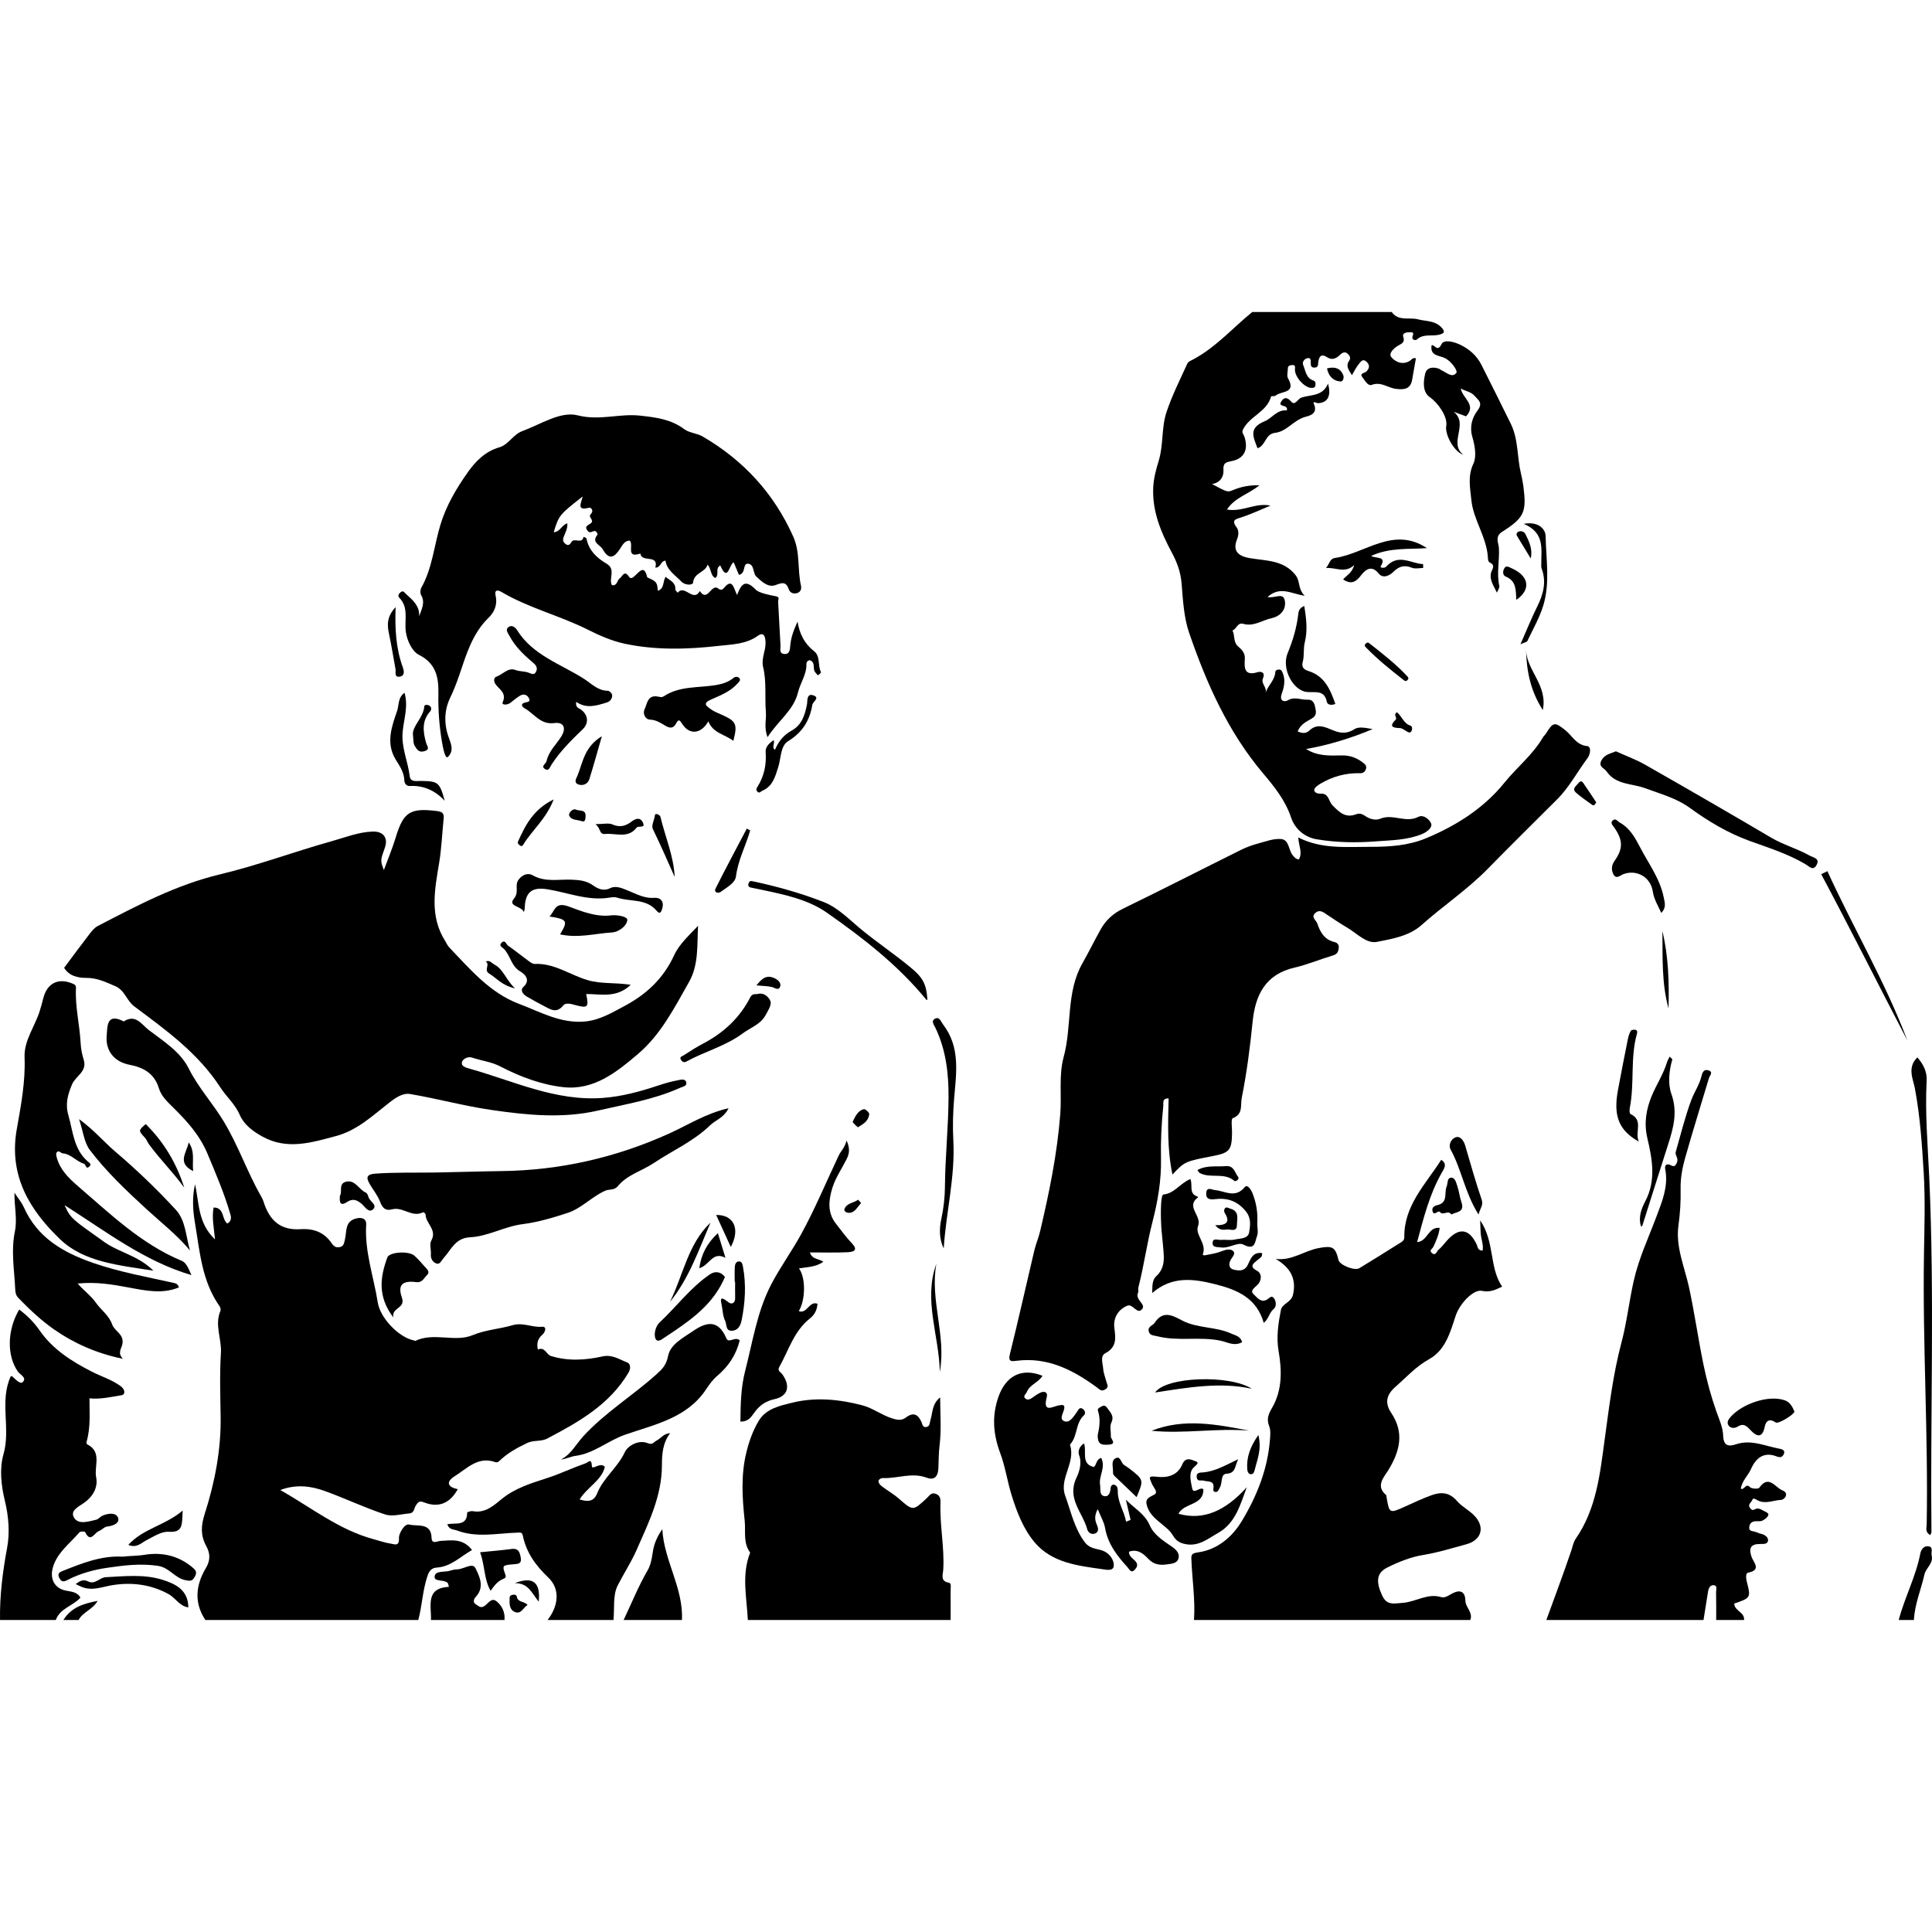 <?xml version="1.0" encoding="utf-8"?>
<!-- Generator: Adobe Illustrator 23.0.6, SVG Export Plug-In . SVG Version: 6.00 Build 0)  -->
<svg version="1.1" id="Слой_1" xmlns="http://www.w3.org/2000/svg" xmlns:xlink="http://www.w3.org/1999/xlink" x="0px" y="0px"
	 viewBox="0 0 864 864" enable-background="new 0 0 864 864" xml:space="preserve">
<g>
	<path d="M91.84,724.478c-5.153-7.75-4.285-15.628,0.178-23.14c2.147-3.614,2.043-6.603,0.175-10.026
		c-2.511-4.601-2.364-8.921-0.673-14.194c4.537-14.144,7.385-28.726,7.15-43.75c-0.148-9.443-0.467-18.918,0.126-28.326
		c0.398-6.305-2.921-12.501-0.221-18.791c0.241-0.563-0.013-1.584-0.401-2.135c-7.924-11.224-8.832-24.451-11.005-37.38
		c-0.963-5.731-1.268-11.299,0.043-17.115c1.906,8.172,1.13,17.242,8.947,24.654c-0.538-5.509-1.481-9.794-0.632-14.264
		c4.91-0.047,3.58,5.32,6.13,7.148c1.776-0.934,1.814-2.57,1.405-3.992c-2.679-9.314-6.499-18.173-10.231-27.115
		c-3.47-8.316-9.045-14.5-15.164-20.547c-2.67-2.639-5.494-5.163-6.638-8.891c-1.987-6.474-6.768-9.245-13.04-10.427
		c-6.854-1.291-10.829-6.228-10.282-12.894c0.364-4.433-0.098-10.463,7.64-6.51c5.341-3.456,7.963,1.38,11.187,3.847
		c6.603,5.051,14.075,9.639,17.853,17.181c4.265,8.516,10.641,15.451,15.535,23.476c6.543,10.73,10.527,22.623,16.706,33.462
		c0.458,0.803,0.916,1.634,1.188,2.509c2.698,8.677,7.677,13.028,16.639,12.438c6.159-0.405,10.707,1.653,13.797,6.2
		c1.336,1.966,2.377,2.069,3.861,1.761c1.695-0.351,1.791-1.967,2.17-3.515c0.863-3.527-0.18-8.152,5.304-9.311
		c2.776-0.586,4.314,0.556,4.174,2.782c-0.754,12.023,3.344,23.274,5.186,34.875c1.117,7.039,9.536,15.74,16.322,16.989
		c0.177,0.033,0.393,0.208,0.513,0.151c8.287-3.915,17.658,0.741,25.509-2.512c5.986-2.48,12.059-2.758,17.932-4.478
		c4.703-1.377,8.695,1.084,13.15,0.696c2.401-0.209,1.441,2.476,0.141,3.588c-2.16,1.847-2.541,4.035-1.98,6.6
		c3.141-1.42,3.78,2.234,5.794,2.864c7.65,2.392,15.474,1.911,23.129,0.205c4.373-0.975,7.583,1.406,11.112,2.741
		c1.23,0.465,1.759,2.416,0.447,4.613c-8.536,14.297-22.245,21.995-36.303,29.383c-2.858,1.502-5.96,0.535-9.1,2.048
		c-4.58,2.208-8.799,4.531-12.391,8.06c-0.613,0.602-1.163,0.625-1.959,0.355c-7.594-2.572-12.456,2.978-17.886,6.358
		c-4.046,2.519-3.294,4.905,1.351,5.804c-3.451,6.293-8.545,8.527-15.159,5.892c-2.098-0.836-2.714,0.067-3.553,1.337
		c-0.861,1.304-0.755,3.455-2.897,3.628c-3.647,0.295-7.656,1.521-10.891,0.46c-9.09-2.98-17.784-7.145-26.788-10.417
		c-6.261-2.276-12.796-3.223-20.082-0.516c13.948,7.931,26.204,17.767,41.524,21.948c2.656,0.725,5.285,1.637,7.989,2.059
		c1.543,0.241,3.795,1.37,3.539-2.569c-0.109-1.677,2.346-6.627,4.727-5.978c3.476,0.948,9.674-1.088,9.868,5.946
		c0.083,3.031,2.656,1.44,3.884,1.367c5.086-0.303,10.205-1.201,14.2,4.066c-5.155,2.885-9.314,7.398-15.712,7.85
		c-2.154,0.152-3.31,1.161-4.159,3.62c-2.236,6.477-2.397,13.308-4.152,19.832C155.324,724.478,123.582,724.478,91.84,724.478z"/>
	<path d="M533.958,724.478c0.632-9.036-0.82-17.982-1.156-26.976c-0.077-2.046-0.113-2.853,3.023-3.286
		c8.554-1.182,15.17-6.802,19.471-13.909c6.719-11.103,11.579-23.138,12.618-36.336c0.161-2.046,0.4-4.335-0.317-6.147
		c-1.27-3.207-0.368-5.39,1.285-8.238c4.599-7.92,4.412-16.738,2.909-25.419c-1.087-6.28-0.112-12.337,1.033-18.359
		c0.53-2.787,4.591-3.363,5.379-6.685c1.768-7.452-1.351-12.389-7.719-16.119c7.277,0.905,12.835-3.699,19.309-4.871
		c6.059-1.097,7.385-0.589,8.798,5.374c0.528,2.229,7.18,4.932,9.311,3.64c5.936-3.598,11.817-7.285,17.692-10.982
		c1.075-0.676,2.445-1.218,2.421-2.854c-0.205-14.215,9.563-23.718,16.506-34.634c2.951,1.852,1.196,4.074,0.122,5.984
		c-5.375,9.558-8.021,20.023-10.896,30.815c4.797-0.355,4.883-6.967,10.073-6.346c-0.315,3.113-1.596,5.765-2.808,8.43
		c-0.406,0.894-2.061,1.556-0.7,2.758c1.745,1.542,2.165-0.704,2.946-1.357c1.43-1.195,2.567-2.741,3.816-4.15
		c5.406-6.097,10.062-5.387,13.399,1.939c0.416,0.914,0.276,2.431,2.545,2.544c0.382-1.887-0.156-3.828-0.587-5.884
		c-0.416-1.987-0.292-4.087-0.488-7.661c6.617,9.697,3.947,21.018,9.818,29.639c-2.591,1.192-5.236,2.718-9.021,1.893
		c-3.706-0.808-9.938,5.515-11.813,11.304c-2.398,7.403-4.63,15.276-11.784,19.228c-5.916,3.268-10.147,8.052-15.025,12.317
		c-4.094,3.58-4.998,7.182-1.917,11.786c5.94,8.876,3.812,17.148-1.397,25.642c-1.845,3.008-5.77,6.929-0.961,11.01
		c0.224,0.19,0.179,0.706,0.243,1.073c1.266,7.282,1.256,7.26,8.468,4.013c3.764-1.694,7.503-3.477,11.373-4.892
		c4.353-1.591,8.155-1.625,11.766,2.614c1.888,2.216,4.977,3.847,7.248,6.027c5.332,5.12,3.891,11.285-3.182,13.203
		c-6.443,1.747-12.777,3.733-19.483,4.822c-5.254,0.854-10.847,3.054-15.866,5.571c-4.813,2.413-5.179,6.246-2.322,12.46
		c2.09,4.545,4.987,3.675,9.348,3.334c5.775-0.452,10.949-4.369,16.963-2.584c1.968,0.584,3.552-0.846,5.186-1.677
		c3.652-1.857,5.677-0.589,5.752,3.363c0.056,2.976,3.509,5.18,2.186,8.58C616.336,724.478,575.147,724.478,533.958,724.478z"/>
	<path d="M622.382,139.522c2.998,4.29,7.836,2.24,11.761,3.283c3.501,0.93,7.316,0.497,10.249,3.387
		c2.165,2.133,1.545,2.975-1.052,3.542c-3.229,0.705-6.842-0.568-9.746,2.116c-0.595,0.55-2.55,0.138-1.851-1.594
		c0.845-2.095-0.664-1.565-1.564-1.634c-1.384-0.107-3.133,0.492-2.668,1.856c0.776,2.28-0.17,2.979-1.859,3.863
		c-2.183,1.144-4.835,3.65-3.469,5.349c1.664,2.07,5.086,3.784,8.392,1.613c0.745-0.489,1.223-1.5,2.622-1.056
		c-0.544,3.095-1.125,6.266-1.655,9.446c-0.737,4.422-3.641,4.662-7.327,4.197c-3.576-0.451-6.611-3.323-10.728-1.789
		c-1.752,0.653-3.049-1.919-4.17-3.316c-1.522-1.896,0.906-1.869,1.667-2.603c1.491-1.438,1.716-2.9,0.176-4.372
		c-1.789-1.708-2.77,0.128-3.602,1.141c-1.12,1.365-1.879,3.027-2.96,4.841c-1.29-2.193-3.002-3.964-1.218-6.515
		c0.995-1.423-0.106-2.578-0.954-3.287c-0.876-0.732-2.118-0.362-3.029,0.561c-1.652,1.674-3.576,2.719-5.807,1.256
		c-2.798-1.835-3.681-0.383-4.057,2.119c-0.162,1.08,0.131,2.342-1.549,2.456c-1.59,0.108-1.837-0.804-1.814-2.116
		c0.019-1.087,0.071-2.564-1.675-2.037c-1.407,0.425-2.229,1.784-1.655,3.149c1.041,2.478,1.217,5.634,4.369,6.734
		c1.219,0.425,1.163,1.329,1.044,2.259c-0.119,0.926-0.851,1.091-1.65,1.106c-3.169,0.06-7.717-4.997-7.5-8.379
		c0.061-0.955,0.292-1.966-1.212-1.839c-0.949,0.08-1.93,0.187-1.95,1.483c-0.023,1.51-0.571,3.341,0.079,4.479
		c3.868,6.783-3.131,5.574-5.526,7.673c-0.475,0.417-1.989,0.14-2.071,0.442c-1.883,6.945-9.732,8.802-12.603,14.871
		c-0.613,1.296,0.381,2.115,0.704,3.123c1.819,5.673-0.024,9.754-5.729,10.876c-2.921,0.574-3.856,0.926-3.658,4.266
		c0.147,2.476-1.338,5.444-5.116,5.988c7.01,3.787,6.969,3.686,9.356,2.713c3.415-1.393,6.957-2.268,11.87-2.16
		c-5.106,4.116-10.944,5.408-14.557,10.852c6.909,1.227,12.676-3.183,19.474-1.759c-4.245,1.75-8.418,3.716-12.763,5.169
		c-2.671,0.893-4.979,1.089-2.331,4.645c0.969,1.302,0.917,3.351,0.175,5.175c-2.053,5.044,0.128,7.563,5.741,8.513
		c7.212,1.221,15.116,0.783,20.453,7.664c2.103,2.712,0.894,6.063,4.036,9.152c-5.968-0.859-10.919-4.519-16.644,0.554
		c3.519,0.777,7.332-2.564,7.829,2.19c0.426,4.071-2.815,6.621-5.816,7.232c-4.258,0.867-8.139,3.955-12.848,2.58
		c-2.618-0.765-2.96,2.388-4.83,2.959c1.194,2.253,0.262,5.226,2.528,7.149c1.722,1.462,3.184,2.99,3.003,5.682
		c-0.254,3.762-0.343,7.679,5.653,5.849c1.411-0.431,3.661-0.098,2.457,2.728c-1.012,2.375,1.884,3.992,1.184,6.406
		c1.114-3.28,4.079-5.526,4.304-9.028c0.06-0.94,0.692-1.235,1.509-1.295c1.141-0.083,1.449,0.571,1.859,1.574
		c1.299,3.175,0.579,6.35-0.443,9.188c-1.267,3.523,1.328,3.805,2.697,2.994c3.092-1.831,5.894-0.106,8.789-0.29
		c2.603-0.166,3.182,1.894,3.489,3.55c0.293,1.583,0.878,3.401-1.472,4.821c-2.253,1.361-5.098,2.488-6.375,5.816
		c1.899,0.925,3.732,1.025,5.146-0.334c3.66-3.519,7.25-1.517,10.819-0.09c3.294,1.317,6.089,1.557,9.447-0.601
		c1.982-1.274,5.269-0.516,8.091,0.019c-9.619,3.986-19.422,7.077-29.757,8.879c4.958,3.19,10.442,3.001,15.791,2.863
		c3.819-0.099,6.833,1.055,9.792,3.333c1.14,0.878,1.522,1.644,1.2,2.703c-0.33,1.086-1.203,1.966-2.506,1.928
		c-6.476-0.19-12.479,1.439-18,4.766c-1.08,0.651-2.617,1.755-2.633,2.672c-0.023,1.346,1.6,1.774,3.044,1.702
		c3.453-0.172,3.409,3.468,5.058,5.151c3.189,3.254,5.868,5.926,10.781,4.017c1.198-0.466,2.577-0.127,3.75,0.714
		c2.1,1.505,4.798,2.216,6.945,1.316c5.624-2.357,11.347,2.104,17.004-0.839c2.314-1.204,5.208,1.388,5.731,3.127
		c0.525,1.744-1.892,3.666-4.129,4.588c-6.605,2.723-13.651,2.724-20.566,3.257c-8.859,0.682-17.79,0.549-26.549-0.931
		c-5.43-0.918-9.734-4.659-11.443-9.774c-2.583-7.729-7.578-13.866-12.542-19.749c-15.671-18.568-25.273-40.234-33.031-62.796
		c-2.389-6.949-2.768-14.685-3.38-22.117c-0.412-5.002-1.988-9.336-4.298-13.647c-4.91-9.164-8.909-18.577-8.378-29.38
		c0.205-4.166,1.329-8.092,2.481-11.927c2.127-7.082,1.155-14.642,3.411-21.513c2.468-7.516,6.105-14.655,9.388-21.887
		c0.386-0.85,1.708-1.338,2.672-1.854c10.105-5.409,17.606-14.055,26.346-21.159C580.815,139.522,601.599,139.522,622.382,139.522z"
		/>
	<path d="M691.534,724.478c3.774-10.383,7.669-20.725,11.203-31.189c0.587-1.738,0.896-3.66,1.923-5.142
		c9.32-13.446,10.866-29.089,12.993-44.634c1.98-14.47,3.716-28.97,7.487-43.171c2.412-9.081,3.423-18.525,5.509-27.705
		c2.287-10.063,6.708-19.436,10.309-29.066c2.38-6.366,4.928-12.582,3.926-19.616c-0.153-1.075-0.85-3.131,1.009-3.244
		c1.431-0.087,2.784,2.309,4.056-0.854c0.826-2.054-0.987-3.188-0.543-4.736c2.224-7.77,4.155-15.656,6.967-23.211
		c1.329-3.57,3.623-6.81,4.535-10.657c0.321-1.356,0.955-3.229,2.974-2.636c2.557,0.75,0.718,2.346,0.36,3.546
		c-3.564,11.949-7.298,23.849-10.687,35.847c-1.256,4.446-2.081,9.043-1.979,13.767c0.118,5.423-0.205,10.802-0.96,16.231
		c-1.342,9.638,2.741,18.546,4.737,27.753c2.504,11.554,4.121,23.298,6.531,34.874c1.455,6.987,3.344,13.934,5.717,20.66
		c1.246,3.531,2.893,7.084,3.001,10.68c0.141,4.709,2.45,5.019,5.705,3.924c6.771-2.277,12.932,0.746,19.29,1.932
		c0.766,0.143,3.066,0.453,2.109,2.483c-0.596,1.262-1.466,1.68-3.181,1.004c-5.609-2.213-9.27,0.649-11.411,5.525
		c-1.322,3.011-4.064,5.297-4.621,8.906c1.634,0.799,2.172-2.718,4.087-0.706c0.749,0.787,3.745,0.918,4.191,0.28
		c4.23-6.055,7.209-0.023,10.321,1.173c3.261,1.254,0.983,4.196-0.578,4.262c-3.505,0.15-7.099,2.063-10.582,0.146
		c-0.868-0.478-1.902-1.24-2.295-0.131c-0.398,1.124-2.144,1.979-1.086,3.469c0.491,0.692,1.044,1.447,2.244,0.724
		c1.242-0.748,2.399-0.16,3.654,0.54c1.002,0.558,2.622,1.101,2.385,1.962c-0.29,1.057-1.624,2.055-2.74,2.588
		c-0.943,0.45-2.229,0.13-3.346,0.278c-1.484,0.196-2.334,1.105-2.47,2.614c-0.142,1.577,0.928,1.722,2.128,1.938
		c1.071,0.192,2.059,0.824,3.129,1.044c1.66,0.343,3.149,1.489,3.149,2.81c0.001,1.882-1.994,1.745-3.475,1.733
		c-4.357-0.037-5.27,1.906-3.855,5.887c0.836,2.353,4.532,5.763-1.618,6.961c-1.254,0.244-0.865,2.826-0.51,4.191
		c1.795,6.904,1.722,7.131-5.652,9.595c0.016,3.312,4.754,3.853,4.385,7.372c-4.157,0-8.313,0-12.47,0
		c-0.001-4.155,0.064-8.311-0.047-12.463c-0.03-1.121,0.788-3.045-1.218-3.127c-1.389-0.057-2.13,1.364-2.356,2.781
		c-0.683,4.27-1.365,8.54-2.047,12.809C738.391,724.478,714.962,724.478,691.534,724.478z"/>
	<path d="M334.438,724.478c-0.485-10.082-2.911-20.231,1.048-30.158c-3.252-4.318-1.95-9.465-2.455-14.242
		c-1.067-10.083-1.746-20.147,0.673-30.241c1.245-5.197,2.975-10.129,5.702-14.587c3.298-5.391,9.554-6.642,14.933-7.973
		c10.413-2.575,21.141-1.493,31.41,1.221c4.471,1.181,8.479,4.283,13.068,5.763c2.253,0.727,4.281,1.203,6.338-0.359
		c3.242-2.462,5.416-1.482,6.954,2.077c0.377,0.871,0.476,2.433,2.078,2.201c1.764-0.256,1.512-1.828,1.894-3.045
		c1.069-3.414,0.68-7.335,4.363-10.19c0,7.174,0.611,14.424-0.264,21.49c-0.422,3.411-0.377,6.831-0.528,10.178
		c-0.185,4.108-2.154,5.393-5.22,4.233c-6.603-2.499-12.942,0.367-19.39,0.154c-1.107-0.037-2.102,0.606-2.175,1.382
		c-0.067,0.709,0.728,1.717,1.412,2.241c2.495,1.909,5.276,3.473,7.635,5.527c6.392,5.566,6.323,5.633,12.52-0.132
		c1.181-1.099,2.071-2.855,4.222-1.916c1.941,0.847,2.005,2.469,1.94,4.229c-0.365,9.957,1.844,19.808,1.22,29.795
		c-0.127,2.035-1.458,5.027,2.586,5.69c1.162,0.191,0.697,2.353,0.709,3.636c0.04,4.341,0.016,8.683,0.017,13.024
		C394.899,724.478,364.668,724.478,334.438,724.478z"/>
	<path d="M0.015,724.478c-0.175-10.854,1.156-21.505,3.158-32.193c1.3-6.941,0.669-14.291-1.018-21.231
		c-1.683-6.926-2.415-14.373-0.609-20.636c3.336-11.571-1.828-23.574,3.163-34.715c0.055-0.123,0.188-0.212,0.285-0.317
		c0.176,0.057,0.393,0.066,0.522,0.178c1.421,1.232,3.48,3.63,4.629,2.527c2.032-1.951-1.143-3.284-2.142-4.699
		c-4.965-7.031-4.878-18.511,0.586-27.76c3.586,2.699,6.562,5.631,9.225,9.472c5.765,8.316,14.247,13.725,23.252,18.314
		c4.241,2.162,8.844,3.543,12.795,6.406c2.248,1.629,2.25,3.856,0.44,4.144c-4.67,0.743-9.468,1.901-14.289,1.371
		c-0.035,6.065,0.612,12.874-1.309,19.522c-0.088,0.303,0.037,0.917,0.245,1.021c6.817,3.393,3.063,9.756,4.048,14.731
		c0.974,4.917-1.787,8.93-5.42,11.47c-2.771,1.938-6.486,3.594-4.3,6.864c1.968,2.943,6.401,1.462,9.753,0.677
		c1.009-0.236,1.78-1.351,2.779-1.79c2.554-1.122,6.121-1.541,6.997,0.945c0.851,2.417-2.192,3.601-4.9,3.903
		c-1.322,0.148-2.447,1.597-3.795,2.095c-1.891,0.699-3.652,5.424-6.025,0.382c-0.154-0.327-2.133-0.377-2.53,0.081
		c-4.572,5.267-10.718,9.699-12.176,16.831c-0.683,3.338,0.373,7.647,5.208,9.048c2.558,0.741,5.755,0.427,7.383,3.341
		c-3.32,3.759-9.133,4.726-11.016,10.017C16.642,724.478,8.329,724.478,0.015,724.478z"/>
	<path d="M244.881,724.478c4.844-6.264,5.769-13.78,0.354-18.956c-5.787-5.532-9.861-11.201-11.456-18.877
		c-0.317-1.525-1.184-1.283-2.78-1.226c-8.87,0.314-17.865,2.339-26.592-0.965c-1.486-0.563-3.525-0.274-4.369-2.759
		c3.405-0.911,8.87,1.181,8.886-5.251c0.001-0.235,1.697-0.802,2.491-0.646c5.542,1.086,9.541-2.648,12.964-5.443
		c6.102-4.984,13.523-7.14,20.356-9.374c5.908-1.932,11.447-4.595,17.256-6.632c1.097-0.385,2.537-2.453,2.697,1.276
		c0.089,2.075,3.836-2.019,5.814,0.382c-1.505,6.145-7.93,9.075-11.296,14.56c3.894,1.208,6.396,0.89,7.864-2.77
		c2.789-6.953,9.171-11.497,12.367-18.42c1.242-2.691,6-5.734,10.355-3.945c2.132,0.876,2.65-0.621,3.806-1.186
		c1.916-0.936,3.118-3.146,6.101-3.329c-3.403,4.49-3.68,9.543-3.684,14.35c-0.012,13.755-5.947,25.638-11.246,37.713
		c-2.434,5.547-5.814,10.716-8.545,16.068c-2.211,4.333-1.362,10.228-1.87,15.43C264.531,724.478,254.706,724.478,244.881,724.478z"
		/>
	<path d="M278.89,724.478c3.52-7.438,6.614-15.122,10.728-22.215c2.259-3.893,1.873-8.023,3.187-11.893
		c0.756-2.226,1.842-4.34,3.384-6.487c0.764,14.105,9.489,26.304,8.774,40.596C296.272,724.478,287.581,724.478,278.89,724.478z"/>
	<path d="M192.734,724.478c0.212-6.387-2.593-14.277,8.029-14.843c-0.345-1.097-0.35-1.531-0.57-1.746
		c-1.713-1.668-6.104-0.366-5.831-2.891c0.295-2.725,4.347-1.783,6.722-2.535c1.063-0.337,2.196-0.624,3.299-0.631
		c2.877-0.02,6.91-3.197,8.225-0.57c1.85,3.696,4.216,8.552,0.149,12.87c-0.987,1.048-1.322,2.57,0.081,3.344
		c0.963,0.531,1.916,1.799,3.528,0.916c1.81-0.991,3.288-4.165,5.627-2.335c2.482,1.942,3.947,4.953,3.617,8.421
		C214.651,724.478,203.692,724.478,192.734,724.478z"/>
	<path d="M849.109,724.478c2.667-10.095,7.677-19.426,9.669-29.756c0.308-1.594,1.48-3.42,3.422-3.242
		c2.625,0.24,1.29,2.605,1.646,4.063c0.886,3.628-2.574,5.708-3.185,8.42c-1.543,6.842-4.39,13.409-4.75,20.515
		C853.644,724.478,851.376,724.478,849.109,724.478z"/>
	<path d="M28.356,724.478c3.448-5.624,8.958-7.363,15.317-8.553c-2.292,3.968-6.665,4.957-8.515,8.553
		C32.891,724.478,30.624,724.478,28.356,724.478z"/>
	<path d="M28.675,432.818c3.805-5.089,7.536-10.168,11.379-15.16c1.022-1.328,2.191-2.77,3.627-3.516
		c17.659-9.177,35.154-18.475,54.856-23.168c16.824-4.007,33.131-10.142,49.818-14.793c5.995-1.671,11.889-4.082,18.279-4.304
		c4.737-0.165,7.057,2.767,5.477,7.216c-2.044,5.752-2.044,5.752-0.439,9.996c1.783-4.86,3.8-9.649,5.3-14.595
		c3.427-11.3,6.373-13.248,18.167-11.823c2.248,0.272,3.541,0.722,3.276,3.275c-0.691,6.66-0.94,13.388-2.033,19.978
		c-1.976,11.923-4.375,23.761,2.724,34.93c0.592,0.931,1.015,2.016,1.761,2.796c9.323,9.749,18.199,20.355,31.168,25.25
		c9.625,3.633,18.978,9.066,29.973,7.874c6.43-0.697,11.85-4.006,17.313-6.908c9.69-5.148,17.383-12.269,22.141-22.653
		c2.283-4.982,6.745-8.965,10.721-13.194c-0.49,8.602,0.348,17.389-4.046,25.124c-6.506,11.453-12.516,23.418-22.751,32.133
		c-9.605,8.179-19.791,16.41-33.415,14.911c-9.863-1.085-19.371-4.658-28.243-9.276c-4.046-2.106-8.447-2.513-12.604-3.952
		c-1.796-0.622-3.934,0.553-4.405,1.687c-0.876,2.106,1.61,2.799,3.019,3.191c19.702,5.476,38.556,14.743,59.847,13.163
		c8.57-0.636,16.696-2.864,24.77-5.551c2.797-0.931,5.65-1.766,8.541-2.303c1.294-0.24,3.446-0.953,3.969,0.756
		c0.555,1.813-1.434,1.988-2.833,2.618c-11.668,5.255-24.211,7.259-36.531,10.109c-15.948,3.689-31.931,2.045-47.774-0.256
		c-12.194-1.771-24.161-5.064-36.323-7.127c-3.275-0.556-6.497,1.662-9.308,3.857c-7.418,5.79-14.381,12.424-23.813,14.935
		c-10.956,2.917-21.87,6.395-33.04,0.184c-4.292-2.386-8.157-5.349-9.967-9.537c-2.128-4.924-6.045-8.23-8.708-12.348
		c-9.946-15.379-24.334-25.675-38.507-36.265c-3.494-2.611-4.195-7.233-8.63-9.113c-4.132-1.751-7.987-3.655-12.612-3.636
		C34.799,437.339,30.975,436.502,28.675,432.818z"/>
	<path d="M524.32,525.266c-2.412-11.577-1.966-22.821-1.708-34.065c-3.041,0.029-2.25,2.051-2.378,3.298
		c-0.81,7.89-1.201,15.8-1.034,23.741c0.201,9.564-1.458,19.11-3.793,28.139c-2.524,9.757-3.82,19.711-6.334,29.424
		c-0.184,0.711,0.204,1.631-0.101,2.239c-1.579,3.141,3.535,5.093,1.869,7.28c-2.282,2.995-4.115-2.545-6.784-1.386
		c-4.339,1.883-6.248,5.784-5.712,9.89c0.629,4.819,1.085,8.598-4.058,11.355c-2.393,1.283-1.114,4.529-0.941,6.862
		c0.15,2.024,0.954,4.002,1.483,5.996c0.317,1.193,1.214,2.285-0.566,3.335c-1.809,1.067-2.559-0.063-3.772-0.951
		c-10.643-7.786-21.964-13.619-35.782-11.888c-2.298,0.288-3.976,0.623-3.065-3.045c3.824-15.392,7.261-30.881,10.918-46.315
		c0.679-2.868,1.885-5.612,2.562-8.48c4.091-17.324,7.663-34.68,9.04-52.542c0.655-8.504-0.731-17.25,1.509-25.445
		c3.776-13.816,0.983-28.893,8.402-41.944c2.835-4.988,5.355-10.155,8.159-15.161c2.323-4.148,5.595-7.12,10.039-9.278
		c17.699-8.596,35.21-17.577,52.836-26.325c2.485-1.234,5.17-2.15,7.854-2.879c3.266-0.886,6.695-2.183,9.931-1.902
		c3.692,0.321,3.285,4.948,5.244,7.297c0.713,0.854,1.411,1.731,2.739,1.807c1.725-3.078-0.078-5.914-0.281-9.807
		c10.456,5.294,21.334,4.17,32.088,4.191c8.533,0.017,17.082-0.514,25.026-3.824c13.534-5.638,25.868-13.441,35.103-24.89
		c5.556-6.889,12.656-12.441,17.152-20.193c0.372-0.641,1.007-1.126,1.397-1.759c3.231-5.244,3.91-5.274,8.707-1.448
		c3.093,2.467,4.784,6.562,9.726,7.062c1.961,0.198,1.406,3.708,0.21,5.305c-4.61,6.154-8.189,13.068-13.7,18.56
		c-10.357,10.32-20.762,20.594-30.994,31.038c-9.124,9.314-19.987,16.552-29.68,25.201c-5.379,4.799-13.02,6.121-19.87,7.458
		c-4.66,0.91-8.885-3.754-13.123-6.268c-3.074-1.824-6.072-3.785-9.028-5.796c-1.726-1.175-3.423-2.626-5.411-0.847
		c-2.088,1.869,0.438,3.238,0.932,4.743c1.26,3.843,3.207,7.191,7.642,8.247c1.332,0.317,2.173,1.179,1.891,2.93
		c-0.274,1.706-0.868,2.556-2.622,3.076c-5.762,1.709-11.356,4.079-17.191,5.432c-13.001,3.013-17.478,12.275-18.677,24.198
		c-1.145,11.383-2.598,22.7-4.841,33.948c-0.714,3.583,0.739,7.288-4.063,9.203c-0.833,0.332-0.276,4.242-0.299,6.501
		c-0.077,7.672-1.098,8.955-8.336,10.353C529.876,519.4,529.876,519.4,524.32,525.266z"/>
	<path d="M330.456,257.076c-0.701-1.679-1.448-3.469-2.336-5.595c-2.092,0.87-2.569,9.266-6.003,1.396
		c-2.49,1.31-0.212,4.094-2.244,5.617c-2.185-1.082-1.653-3.846-3.418-6.011c-1.138,3.707-6.043,3.465-6.502,8.043
		c-0.124,1.233-3.546,1.371-5.308-0.507c-2.715-2.894-6.405-4.98-7.033-9.299c-2.402,0.216-1.954,3.158-4.551,3.132
		c1.701-6.168-6.166-2.05-6.674-6.313c-6.776,2.319-2.802-3.993-4.79-5.785c-2.288,0.023-3.206,1.988-4.31,3.672
		c-2.492,3.8-4.847,5.322-7.743,0.209c-1.195-2.11-5.3-3.001-2.296-6.574c0.104-0.124-0.195-0.636-0.365-0.934
		c-1.033-1.822-2.616,0.889-3.917-0.562c-2.182-2.434,0.594-2.759,1.475-3.759c1.294-1.469-1.687-2.479-0.19-3.951
		c1.426-1.403,0.149-3.084-0.92-2.79c-5.683,1.562-3.37-2.265-2.758-5.042c-10.483,8.221-10.592,8.357-12.957,15.971
		c2.875-0.075,3.568-3.259,6.09-3.954c0.23,2.368-1,4.279-1.707,6.291c-0.457,1.3-0.071,2.168,0.916,2.937
		c1.329,1.035,2.042,0.124,2.648-0.885c1.252-2.085,4.79,1.17,5.399-2.34c0.461,0.267,1.267,0.469,1.33,0.81
		c0.991,5.331,4.669,8.701,8.923,11.2c4.402,2.585,0.842,6.661,2.449,9.641c2.479,0.373,2.23-2.223,3.504-3.086
		c1.216-0.824,2.021-3.86,4.111-0.708c0.89,1.343,1.963,0.21,2.794-0.554c1.964-1.805,4.035-4.678,5.281,0.544
		c0.038,0.16,0.176,0.36,0.319,0.422c3.914,1.709,4.275,2.154,4.481,5.887c3.057-0.991,2.148-4.029,3.504-6.252
		c1.773,1.621,4.423,2.339,4.364,5.375c-0.019,0.992,0.691,1.204,1.095,1.756c2.995-3.964,6.947,4.504,9.843-0.758
		c3.507,5.32,5.119-3.683,8.292-1.099c0.804,0.655,1.694,0.706,2.421-0.184c3.915-4.794,4.37-0.039,5.964,3.05
		c2.023-5.567,4.002-6.852,8.396-2.338c1.306,1.342,5.795,2.339,8.965,2.899c1.91,0.337,0.939,1.618,0.987,2.39
		c0.411,6.587,0.644,13.186,1.068,19.772c0.084,1.298-0.727,3.334,1.537,3.639c2.538,0.341,2.689-2.102,2.788-3.446
		c0.29-3.933,1.647-7.43,3.289-10.997c0.885,5.428,3.057,9.837,7.438,13.251c2.867,2.235,1.499,6.345,3.027,9.309
		c0.097,0.189-0.529,0.877-0.936,1.171c-0.74,0.533-0.874-0.338-1.242-0.659c-1.319-1.151-0.861-2.77-1.183-4.195
		c-0.141-0.626-0.857-1.465-1.432-1.574c-1.05-0.199-1.735,0.808-1.71,1.687c0.13,4.647-2.738,8.382-3.782,12.711
		c-1.909,7.922-8.907,12.622-13.592,19.951c-1.716-4.433-0.469-7.878-0.749-11.21c-0.562-6.704,0.38-13.499-1.242-20.173
		c-0.918-3.775,1.256-7.335,1.095-11.085c-0.097-2.27-0.648-4.864-3.489-2.832c-5.324,3.808-11.742,3.821-17.487,4.477
		c-13.938,1.593-28.134,1.99-42.005-0.963c-5.661-1.205-11.191-3.615-16.4-6.234c-12.618-6.345-26.516-9.714-38.749-16.926
		c-1.419-0.837-3.292-1.271-2.561,1.852c0.865,3.695-0.576,7.176-3.055,9.569c-7.425,7.168-10.11,16.659-13.259,25.888
		c-1.193,3.498-2.495,6.805-4.096,10.153c-2.594,5.425-2.762,11.535-0.657,17.408c1.077,3.006,2.489,6.032-0.17,8.812
		c-0.766,0.801-1.665-0.003-2.81-6.767c-1.185-6.999-1.705-14.092-1.571-21.254c0.133-7.146-0.858-13.599-8.705-17.528
		c-2.961-1.482-5.287-6.189-5.86-10.326c-0.709-5.124,1.425-10.734-2.898-15.203c-0.812-0.84-0.268-1.768,0.519-2.416
		c1.233-1.014,1.569-0.065,2.494,0.761c3.042,2.717,6.066,5.272,5.886,9.954c0.987-3.168,2.826-6.088,0.839-9.502
		c-0.479-0.824-0.385-2.427,0.106-3.301c4.852-8.633,5.665-18.563,8.426-27.803c2.693-9.013,7.246-16.59,12.407-23.899
		c3.416-4.836,7.761-9.254,14.083-11.078c4.05-1.168,6.108-5.734,10.198-7.229c8.201-2.998,17.12-9.018,24.787-7.063
		c9.822,2.505,18.661-0.895,27.91,0.131c7.075,0.785,13.829,1.6,19.791,6.074c2.254,1.691,5.649,1.776,8.152,3.232
		c18.267,10.629,31.928,25.451,40.586,44.853c3.144,7.046,1.78,14.67,3.423,21.884c0.301,1.323-0.077,2.764-1.581,3.271
		c-1.614,0.544-3.284,0.004-3.815-1.537c-1.266-3.674-2.932-3.113-6.105-1.957c-3.247,1.183-6.275-1.763-8.541-3.922
		c-1.523-1.451-0.732-5.443-3.63-5.676C331.964,251.891,333.766,256.435,330.456,257.076z"/>
	<path d="M85.614,570.231c-20.914-6.149-38.028-19.363-56.725-31.274c2.704,6.131,3.638,6.396,17.762,16.47
		c6.625,4.725,15.107,6.018,21.954,12.822c-15.637-2.446-31.117-3.842-41.763-14.081C13.473,541.31,3.779,525.979,7.5,504.992
		c1.854-10.458,3.921-21.221,3.485-32.166c-0.3-7.542,4.669-13.823,6.817-20.823c0.541-1.763,1.054-3.539,1.486-5.332
		c1.686-6.997,6.739-9.54,13.248-6.774c1.058,0.45,1.495,0.909,1.439,1.974c-0.433,8.229,1.632,16.249,2.069,24.41
		c0.137,2.559,0.598,5.174,1.381,7.611c1.713,5.33-3.633,7.29-5.212,11.055c-1.949,4.646-3.08,8.763-1.648,13.743
		c2.072,7.205,2.361,15.065,8.517,20.582c0.675,0.605,2.243,1.407,0.692,2.57c-1.525,1.144-1.245-1.139-2.295-1.446
		c-3.358-0.982-5.627-4.277-9.398-4.604c-0.959-0.083-1.908-1.769-2.816-0.273c-0.367,0.604,0.011,1.771,0.26,2.62
		c1.489,5.059,5.348,8.88,8.909,11.938c14.579,12.522,28.5,26.117,46.682,33.705C82.809,564.489,83.719,565.714,85.614,570.231z"/>
	<path d="M325.824,495.597c-2.056,4.292-5.834,5.278-8.304,7.678c-7.343,7.134-16.681,11.178-25.009,16.763
		c-5.37,3.602-12.01,5.284-16.271,10.468c-1.566,1.905-3.795,1.184-5.649,2.015c-5.993,2.684-10.532,7.865-16.733,9.9
		c-6.568,2.155-13.319,4.156-20.143,5.023c-8.182,1.04-15.45,5.484-23.596,5.882c-6.546,0.32-8.365,5.61-11.776,9.337
		c-0.944,1.032-1.576,2.997-3.243,2.359c-1.525-0.583-2.562-2.06-2.41-4.07c0.156-2.065-0.7-4.565,0.186-6.149
		c2.736-4.894-2.554-7.675-2.565-11.736c-0.001-0.337-0.915-1.04-1.078-0.954c-4.931,2.605-9.104-2.627-13.933-1.287
		c-2.899,0.805-4.31-0.64-5.351-3.45c-1.018-2.75-3.015-5.131-4.519-7.711c-1.728-2.963-1.748-4.525,2.589-4.823
		c8.852-0.608,17.773-0.352,26.571-0.486c9.846-0.15,19.754-0.518,29.624-0.637c26.127-0.316,51.113-5.984,74.998-16.775
		C307.678,503.12,315.586,497.932,325.824,495.597z"/>
	<path d="M466.209,615.257c-1.77,3.013-5.713,3.938-7.03,7.288c-0.354,0.9-1.889,1.789-0.636,2.883
		c0.94,0.82,2.057,0.402,3.066-0.334c1.191-0.869,2.419-1.751,3.758-2.333c1.771-0.77,3.294-0.131,2.759,1.94
		c-2.054,7.944,3.158,3.833,5.97,3.713c0.366-0.016,0.73-0.122,1.093-0.116c0.152,0.002,0.301,0.187,0.704,0.459
		c0.657,2.218-2.823,5.552,0.016,6.789c2.433,1.061,4.278-2.139,5.806-4.278c0.533-0.747,1.044-2.216,2.487-1.208
		c1.107,0.773,1.4,2.081,0.482,2.926c-3.752,3.455-2.742,9.056-5.917,12.725c-0.116,0.135-0.275,0.36-0.234,0.485
		c2.582,7.903-4.955,15.017-2.204,22.577c2.576,7.08,4.103,14.702,8.799,20.928c1.205,1.598,2.81,2.427,4.706,2.887
		c1.461,0.354,3.012,0.618,4.305,1.323c2.448,1.336,4.137,4.04,3.95,6.332c-0.208,2.545-3.444,1.732-5.264,1.478
		c-11.006-1.537-22.446-2.881-30.121-11.962c-5.059-5.986-7.975-13.584-10.318-21.139c-1.908-6.153-2.807-12.65-5.045-18.661
		c-3.146-8.448-3.878-16.545-0.85-25.239C449.773,615.292,456.89,611.513,466.209,615.257z"/>
	<path d="M669.425,265.03c-1.549-3.378-3.969-6.392-2.151-10.088c0.637-1.295,0.832-2.513-0.811-3.259
		c-1.064-0.483-1.011-1.516-1.067-2.408c-0.57-9.178-6.565-16.913-7.403-25.716c-0.48-5.039-1.744-10.606,0.904-16.17
		c1.529-3.213,0.671-8.125-0.431-11.886c-1.364-4.653-0.149-8.686,2.26-11.88c2.62-3.474,0.459-4.589-1.337-6.64
		c-1.661-1.897-4.046-1.967-6.141-3.262c0.755,4.382,7.268,7.362,2.375,12.471c-1.622-0.598-3.595-1.325-5.568-2.053
		c6.99,5.46-2.455,13.942,4.342,19.218c-4.148-1.308-8.324-9.081-7.634-12.864c0.764-4.186-3.83-10.47-7.265-12.804
		c-3.427-2.328-3.015-7.107-2.109-10.717c0.701-2.795,3.781-3.081,6.511-1.917c0.162,0.069,0.251,0.313,0.413,0.377
		c2.363,0.937,5.109,3.89,6.989,1.278c0.68-0.945-2.394-5.425-5.432-6.699c-2.701-1.133-6.374-1.006-5.664-5.589
		c1.297-0.598,2.568,3.345,4.434-0.496c1.121-2.307,5.618-1.079,8.318,0.209c4.099,1.955,7.479,4.892,9.568,9.061
		c4.403,8.788,8.847,17.557,13.149,26.394c3.394,6.972,2.733,14.819,4.497,22.152c0.475,1.974,0.878,3.977,1.131,5.99
		c1.42,11.298,0.335,13.827-9.543,20.091c-3.382,2.145-1.569,4.923-1.435,7.319c0.315,5.608-1.075,11.216,0.166,16.826
		C670.689,262.867,669.807,264.004,669.425,265.03z"/>
	<path d="M80.025,575.725c-7.378,3.097-15.061,1.432-22.445,0.057c-7.344-1.367-14.545-2.619-22.865-1.773
		c2.942,3.298,6.008,5.501,8.163,8.571c2.316,3.301,5.866,5.635,7.277,9.716c1.08,3.124,5.58,4.362,4.535,8.97
		c-0.42,1.854-2.227,3.854,0.274,6.396c-11.812-2.396-22.013-7.038-30.622-13.013c-5.555-3.856-11.185-9.031-16.174-14.272
		c-1.199-1.26-1.3-2.555-1.372-4.082c-0.405-8.531-1.931-16.971-0.132-25.618c1.15-5.53-0.32-11.313-0.188-17.262
		c1.414,2.163,3.145,4.183,4.189,6.511c6.104,13.621,17.552,20.197,30.985,24.861c11.733,4.074,23.857,6.209,35.88,8.908
		C78.48,573.909,79.399,573.979,80.025,575.725z"/>
	<path d="M378.608,510.053c1.806,4.073,1.008,6.323-0.109,8.528c-2.148,4.238-4.948,8.277-6.298,12.754
		c-1.578,5.234-2.311,10.901,1.577,15.82c2.333,2.952,4.508,6.062,7.104,8.765c3.302,3.437,0.472,3.978-1.919,4.088
		c-5.453,0.251-10.926,0.079-16.76,0.079c0.936,3.197,3.929,2.71,5.993,4.174c-3.308,2.402-7.177,2.342-10.904,2.97
		c3.084,4.039,2.99,14.154-0.074,19.104c3.752,1.395,4.606-4.645,8.367-3.299c-0.195,2.737-1.242,4.901-3.374,6.574
		c-7.141,5.604-9.507,14.234-13.704,21.707c-0.978,1.742,0.608,2.266,1.313,3.237c3.783,5.209,2.608,9.827-3.35,11.121
		c-4.109,0.892-6.911,2.878-9.222,6.165c-1.343,1.911-2.756,4.004-6.137,3.904c0.076-7.656,0.223-15.32,2.134-22.71
		c3.361-12.999,5.337-26.498,11.596-38.551c4.009-7.721,9.182-14.789,13.398-22.478c6.292-11.474,11.274-23.501,16.846-35.27
		C376.062,514.671,377.734,513.421,378.608,510.053z"/>
	<path d="M330.806,599.407c-1.551,6.412-5.016,11.638-10.13,15.953c-1.954,1.649-3.515,3.858-4.948,6.015
		c-8.563,12.889-23.272,15.724-36.16,20.22c-7.716,2.691-13.955,8.409-22.207,9.48c-2.126,0.276-4.143,1.389-6.5,1.633
		c4.601-2.384,6.776-6.915,9.991-10.414c9.728-10.588,22.017-18.094,32.623-27.609c2.534-2.273,4.512-4.152,5.283-8.218
		c1.008-5.314,6.699-8.133,11.175-11.22c6.125-4.223,11.306-5.121,14.87,3.197C325.93,601.074,328.586,597.435,330.806,599.407z"/>
	<path d="M515.278,578.238c0.105-2.849-0.164-5.689,1.778-7.477c4.567-4.206,3.359-9.351,2.989-14.422
		c-0.192-2.632-0.582-5.251-0.725-7.885c-0.431-7.963-0.035-14.156,0.909-14.242c4.988-0.454,7.61-5.152,12.127-6.931
		c1.162,2.723-0.859,6.502,3.056,7.766c0.155,0.05,0.255,0.27,0.38,0.411c-5.77,4.116,1.797,8.198-0.005,12.801
		c-1.513,3.864,3.829,7.67,2.202,12.386c-0.387,1.121,1.098,0.687,1.617,0.587c2.204-0.425,4.469-0.784,6.535-1.609
		c1.874-0.749,4.071-1.329,5.323-0.149c1.363,1.284-0.655,2.901-1.282,4.319c-0.863,1.95-0.382,3.517,1.547,3.991
		c2.352,0.577,4.801,0.812,6.279-2.112c1.278-2.528,2.119-5.872,6.394-5.29c0.247,1.903-1.178,2.315-2.234,3.277
		c-1.299,1.184-3.932,2.609-0.001,4.65c2.273,1.181,2.169,4.487,0.02,6.441c-1.351,1.228-3.176,2.614-1.669,3.931
		c1.538,1.344,3.228,4.174,6.145,2.472c1.076-0.628,1.951-2.161,3.132-0.47c1.053,1.507,0.997,3.746-0.175,4.691
		c-2.008,1.62-2.137,4.304-4.463,6.224c-3.156-11.052-11.705-14.783-21.718-17.289C533.508,571.823,524.141,570.591,515.278,578.238
		z"/>
	<path d="M257.669,313.866c-0.349,2.586,1.052,2.719,1.917,3.312c3.413,2.339,3.941,6.102,1.02,8.928
		c-5.11,4.943-10.171,9.899-14.038,15.943c-0.596,0.931-1.156,2.931-2.753,1.945c-2.173-1.341,0.34-2.399,0.604-3.632
		c0.955-4.463,4.379-7.396,6.626-11.054c2.278-3.709,1.108-6.51-3.176-5.948c-6.24,0.819-8.921-4.235-13.21-6.568
		c-1.03-0.56-2.255-2.012,0.231-2.635c1.081-0.271,2.515-0.236,1.641-1.939c-0.82-1.599-2.384-1.993-3.857-1.17
		c-1.627,0.91-3.016,2.24-4.54,3.344c-1.293,0.936-3.915,1.006-3.335-0.316c1.956-4.457-1.842-5.843-3.413-8.445
		c-0.614-1.017-0.572-2.615,0.556-2.996c2.897-0.979,5.217-4.267,8.551-3.02c1.859,0.696,3.679,0.537,5.434,1.038
		c1.408,0.401,2.868,1.663,3.819-0.309c0.961-1.992-0.392-3.199-1.89-4.46c-3.933-3.31-7.583-6.914-10.039-11.536
		c-0.692-1.303-1.984-2.808-0.383-3.954c1.446-1.035,2.999,0.114,3.811,1.413c7.026,11.244,19.425,15.084,29.802,21.688
		c3.368,2.143,6.205,5.375,10.752,5.423c0.669,0.007,2.421,1.246,1.9,2.867c-0.382,1.189-0.978,1.955-2.554,2.442
		C266.599,315.632,262.198,317.013,257.669,313.866z"/>
	<path d="M505.593,679.705c-0.694-3.014-1.388-6.029-2.083-9.043c3.645,3.831,8.414,6.228,10.694,11.524
		c1.776,4.125,6.002,6.872,9.841,9.471c1.997,1.352,3.753,3.149,2.886,5.559c-0.728,2.024-3.1,2.092-5.177,2.393
		c-3.307,0.48-5.927-0.017-8.353-2.608c-2.161-2.308-4.787-4.4-8.511-3.075c-0.12,1.99,1.565,2.875,2.646,4.006
		c1.308,1.369,1.31,2.402,0.148,3.814c-1.807,2.195-2.609,0.051-3.419-0.832c-4.682-5.1-8.836-10.468-10.078-17.631
		c-0.45-2.594-1.921-5.011-3.276-8.379c-1.552,2.929-1.328,4.834-0.396,6.96c0.557,1.271,1.086,3.093-0.68,3.877
		c-1.624,0.721-3.206-0.279-3.62-1.827c-2.012-7.523-9.271-13.713-4.814-23.057c1.167-2.447,2.603-6.494,1.13-10.254
		c-0.434-1.107-0.177-3.673,2.25-5.09c1.333,3.697-1.53,9.163,4.395,10.551c1.241-0.998,1.018-3.398,3.258-4.109
		c2.21,4.235-1.123,8.062-0.478,12.048c0.296,1.829-0.382,4.451,1.608,5.007c2.255,0.63,2.993-1.476,3.116-3.624
		c0.047-0.813,0.752-1.835,1.896-1.315c1.169,0.531,1.306,1.687,1.3,2.894c-0.026,4.972,2.889,8.87,3.714,13.539
		C504.258,680.237,504.925,679.971,505.593,679.705z"/>
	<path d="M538.15,666.005c0.156,7.365-8.623,5.958-11.142,10.962c10.922,3.037,20.755-0.987,30.578-11.889
		c-2.913,7.692-4.991,16.092-12.9,20.498c-4.361,2.429-8.488,6.062-14.335,4.994c-2.798-0.511-4.368-1.473-5.89-4.024
		c-1.569-2.631-4.468-4.49-6.861-6.601c-1.97-1.738-3.618-3.461-4.549-6.163c-1.292-3.755,0.877-4.055,3.305-5.486
		c1.718-1.013-0.65-3.245-1.277-4.878c-0.896-2.333-2.045-3.544,2.206-3.007c4.337,0.548,9.288-0.318,11.445-5.549
		c0.96-2.328,2.565-2.75,4.815-1.808c1.687,0.706,3.199,0.717,0.652,2.856c-2.952,2.479-1.624,6.496-1.078,9.578
		C533.684,668.672,536.56,664.666,538.15,666.005z"/>
	<path d="M722.64,335.991c4.437,2.011,8.967,3.653,13.093,6.004c18.846,10.739,37.633,21.585,56.318,32.601
		c5.492,3.238,11.644,4.897,17.147,7.992c1.571,0.883,4.767,1.252,3.24,4.127c-1.576,2.967-3.204,0.827-5.193-0.342
		c-7.79-4.578-16.436-7.274-24.883-10.34c-9.629-3.495-18.38-8.721-26.508-14.64c-6.242-4.545-13.192-6.293-20.067-8.873
		c-5.882-2.207-13.177-1.436-17.33-7.561c-1.007-1.485-3.853-2.003-2.254-4.949C717.69,337.271,720.356,337.009,722.64,335.991z"/>
	<path d="M863.209,686.52c-2.407-1.364-1.61-3.272-1.583-4.782c0.737-40.36-1.88-80.686-1.212-121.046
		c0.2-12.086,0.603-24.212-0.124-36.256c-0.76-12.588-1.59-25.204-3.945-37.699c-0.786-4.17-3.551-9.37,1.121-13.884
		c2.656,3.137,4.363,6.315,4.144,10.47c-0.767,14.494,0.516,28.95,1.169,43.405c2.388,52.807,0.443,105.632,0.965,158.445
		C863.748,685.515,863.479,685.861,863.209,686.52z"/>
	<path d="M282.079,440.402c-6.46,6.132-13.426,4.079-19.932,4.131c1.248,5.953,0.747,6.464-4.924,4.921
		c-1.885-0.513-4.238-1.179-5.317,0.169c-3.074,3.84-5.869,1.685-8.777,0.205c-2.48-1.262-4.896-2.65-7.318-4.021
		c-1.825-1.033-3.426-2.913-1.696-4.495c3.681-3.364-0.172-6.137-1.344-6.802c-4.221-2.397-4.474-7.26-7.5-10.233
		c-0.647-0.635-2.291-1.31-1.068-2.597c1.639-1.724,2.117,0.572,2.965,1.177c3.214,2.296,6.306,4.763,9.493,7.099
		c0.724,0.531,1.664,1.16,2.474,1.121c8.765-0.421,15.777,4.945,23.704,7.262C268.84,440.095,274.858,439.31,282.079,440.402z"/>
	<path d="M327.95,331.317c-3.784-2.955-9.061-3.356-11.179-8.747c-3.195,5.727-8.437,6.186-11.617,1.265
		c-1.349-2.087-1.71-2.252-2.771-0.325c-1.41,2.559-3.063,2.121-5.112,0.875c-2.017-1.227-3.923-2.443-6.593-2.566
		c-2.197-0.101-3.336-2.761-2.413-4.655c1.137-2.333,1.273-6.193,5.401-5.742c1.105,0.121,2.13,0.657,3.2-0.051
		c7.208-4.767,15.722-3.649,23.652-5.07c2.9-0.52,5.325-1.336,7.545-3.164c0.765-0.629,1.967-0.611,2.585,0.133
		c0.759,0.913-0.169,1.657-0.781,2.352c-3.174,3.604-7.638,5.353-11.775,7.152c-4.153,1.807-2.125,2.965-0.308,4.321
		c1.463,1.092,3.253,1.77,4.946,2.525C329.292,322.549,329.901,323.806,327.95,331.317z"/>
	<path d="M35.356,500.478c6.724,4.867,11.008,10.11,16.103,14.448c9.562,8.142,18.7,16.885,27.202,26.126
		c4.398,4.781,4.467,11.985,6.295,18.156c-5.789-6.944-12.828-12.401-19.344-18.382c-9.06-8.317-18.02-16.781-25.452-26.561
		C37.631,510.937,37.196,506.018,35.356,500.478z"/>
	<path d="M747.885,473.737c-1.512,5.136-2.05,10.919-0.435,15.474c2.883,8.132,0.915,15.192-1.463,22.603
		c-3.873,12.073-7.665,24.173-11.503,36.257c-0.044,0.137-0.249,0.223-0.583,0.506c-1.363-4.266,0.159-8.099,1.934-11.493
		c4.866-9.302,3.033-18.879,0.869-28.083c-1.615-6.871-0.451-13.094,1.97-18.924c2.087-5.024,5.188-9.68,6.802-14.996
		c0.273-0.898,0.804-1.718,1.216-2.574C747.09,472.917,747.488,473.327,747.885,473.737z"/>
	<path d="M234.266,407.909c-0.819-2.731-7.416-2.506-4.421-6.043c2.422-2.86,0.243-5.82,1.925-8.278
		c1.613-2.358,4.277-3.397,6.383-2.187c5.697,3.273,11.723,1.726,17.606,2.001c3.398,0.159,6.449,0.405,9.461,2.544
		c1.984,1.408,4.552,2.787,7.731,1.219c2.498-1.232,5.34,0.072,8.026,1.163c3.712,1.508,7.279,3.533,11.665,3.19
		c2.784-0.218,4.435,1.686,3.53,4.729c-0.324,1.089-0.847,3.073-2.508,1.079c-4.684-5.622-11.762-3.94-17.641-5.888
		c-1.019-0.338-2.271-0.212-3.371-0.029c-9.673,1.602-18.608-2.234-27.858-3.719c-7.037-1.129-9.957,1.333-10.149,8.621
		C234.631,406.846,234.398,407.377,234.266,407.909z"/>
	<path d="M636.436,254.004c-1.683,0-3.562,0.486-5.01-0.097c-3.408-1.372-5.78-0.697-8.389,1.906
		c-1.533,1.53-4.538,3.113-6.492,0.667c-3.51-4.394-6.423-1.082-8.04,1.02c-2.452,3.187-4.627,3.728-7.856,1.653
		c1.33-1.756,3.942-2.742,4.945-6.426c-4.242,3.842-8.069,0.96-12.611,1.284c1.624-1.79,1.631-4.13,3.991-4.476
		c13.651-2,26.126-14.364,41.153-4.409c-8.169,0.603-16.575-0.366-24.929,3.485c2.131,1.308,7.189-0.11,4.216,4.754
		c-0.336,0.55,1.752,0.857,2.463,0.072c5.501-6.07,11.044-1.424,16.562-1.152C636.437,252.857,636.437,253.431,636.436,254.004z"/>
	<path d="M175.895,589.172c-7.162-9.488-5.872-18.13-2.663-26.857c0.899-2.445,9.593-3.019,12.098-0.757
		c1.669,1.507,3.145,3.234,4.647,4.916c0.968,1.083,2.525,2.325,0.951,3.787c-1.357,1.26-2.027,3.46-4.79,3.109
		c-6.234-0.79-8.372,1.236-6.41,6.904C181.48,585.336,175.04,584.543,175.895,589.172z"/>
	<path d="M422.032,558.319c-2.094-4.294-1.984-8.999-1.056-13.275c1.035-4.769,1.572-9.706,1.605-14.322
		c0.097-13.334,1.548-26.587,1.615-39.925c0.054-10.885-1.15-21.202-5.829-31.056c-0.655-1.379-2.319-3.34,0.063-4.298
		c1.784-0.717,2.401,1.516,3.354,2.759c7.809,10.194,5.85,21.735,4.897,33.236c-0.511,6.168-0.678,12.416-0.345,18.593
		C427.214,526.321,423.07,542.138,422.032,558.319z"/>
	<path d="M742.939,408.275c-1.508-3.386-3.296-6.124-3.796-9.559c-0.924-6.341-6.973-9.951-12.974-7.862
		c-1.657,0.577-3.402,2.628-4.7,0.034c-0.893-1.785-0.862-3.87,0.527-5.833c3.95-5.579,3.846-9.379-0.165-15.073
		c-0.654-0.928-1.725-1.872-0.751-2.934c1.334-1.457,2.27,0.241,3.29,0.808c4.58,2.548,6.857,6.783,9.221,11.314
		c3.779,7.241,8.775,13.83,10.426,22.109C744.497,403.69,745.274,405.868,742.939,408.275z"/>
	<path d="M414.732,447.016c-0.114,0.082-0.323,0.241-0.328,0.235c-12.659-15.531-28.366-27.707-44.584-39.068
		c-8.431-5.906-18.865-8.083-28.987-10.225c-1.66-0.351-3.324-0.687-4.988-1.019c-1.255-0.251-1.42-1.078-1.014-2.076
		c0.417-1.026,0.992-0.929,2.136-0.685c10.7,2.287,21.276,5.269,31.385,9.211c6.488,2.53,11.667,8.068,17.225,12.598
		c7.173,5.847,14.907,11.033,22.037,16.982C412.788,437.286,414.32,440.294,414.732,447.016z"/>
	<path d="M324.204,571.067c-0.344,0.749-0.56,1.234-0.787,1.713c-5.774,12.175-16.661,18.998-27.299,26.086
		c-3.112,2.074-3.341-1.103-3.295-2.33c0.064-1.735,0.857-3.893,2.099-5.06c7.558-7.101,13.82-15.579,22.445-21.519
		C319.628,568.401,322.228,568.494,324.204,571.067z"/>
	<path d="M54.957,696.14c2.918-0.387,6.224-0.264,9.605-0.815c7.692-1.254,15.086,0.257,21.407,5.549
		c1.689,1.414,2.262,2.253,1.137,4.251c-1.078,1.914-1.787,2.006-4.172,1.536c-4.846-0.955-7.092-5.646-12.421-6.423
		c-7.816-1.139-15.17-0.189-22.682,0.903c-6.217,0.904-12.243,2.619-17.821,5.527c-1.882,0.981-2.658,0.536-3.507-1.053
		c-1.123-2.101,0.484-2.678,1.829-3.207C36.774,699.088,45.192,695.62,54.957,696.14z"/>
	<path d="M597.176,314.789c-1.886,0.833-3.562,0.285-3.794-0.883c-1.108-5.598-5.284-4.064-8.941-4.443
		c-6.255-0.647-11.433-10.477-8.622-17.303c2.402-5.833,4.136-11.662,4.818-17.899c0.115-1.051,0.67-2.502,2.627-3.252
		c0.93,5.517,1.559,10.997,0.255,16.194c-0.762,3.039-0.15,6.019-0.936,8.848c-0.747,2.688,1.009,3.543,2.625,4.052
		C592.402,302.373,594.9,308.355,597.176,314.789z"/>
	<path d="M338.977,444.488c2.98-0.777,5.12,1.897,5.587,3.297c0.557,1.671-1.147,4.283-2.245,6.281
		c-2.25,4.092-6.738,5.512-10.241,8.117c-7.661,5.696-16.991,8.034-25.217,12.592c-1.023,0.567-1.837-0.023-2.35-0.869
		c-0.795-1.312,0.629-1.559,1.222-1.943c2.847-1.841,5.702-3.696,8.701-5.267c9.084-4.761,16.336-11.445,21.013-20.567
		C336.502,444.073,337.724,444.782,338.977,444.488z"/>
	<path d="M575.484,183.563c0.753-3.041-4.481-1.128-2.374-4.212c1.28-1.873,2.633-1.682,4.398,0.32
		c1.667,1.891,2.851-1.318,4.475-1.864c4.146-1.393,9.489-0.453,11.916-6.244c1.57,5.636-0.257,8.559-4.458,8.737
		c-0.663,0.028-2.538-1.164-1.88,0.304c2.188,4.881-2.775,5.451-4.366,5.98c-4.838,1.609-7.971,6.428-12.911,6.971
		c-4.594,0.504-4.123,5.686-7.908,6.903c-1.795-4.856-4.313-9.007,3.256-12.105C568.849,187.037,571.149,183.028,575.484,183.563z"
		/>
	<path d="M250.471,417.85c3.652-6.053,3.235-6.745-4.73-7.992c2.535-2.6,2.362-6.777,8.683-4.43
		c5.749,2.134,12.132,4.747,18.858,3.933c2.771-0.335,7.39,0.535,7.254,2.05c-0.261,2.904-4.089,5.417-6.796,5.58
		C266.167,417.445,258.611,419.671,250.471,417.85z"/>
	<path d="M802.462,631.282c0.045,1.143-7.147,5.691-8.36,4.853c-2.73-1.887-4.355-0.824-4.89,1.863
		c-1.104,5.546-3.809,4.327-6.421,1.509c-1.827-1.971-3.141-3.156-5.843-1.447c-1.101,0.696-3.132,0.84-4.043-0.766
		c-0.833-1.466,0.276-2.793,1.206-3.829c4.962-5.526,16.495-9.773,23.983-7.277C800.365,626.945,801.561,628.936,802.462,631.282z"
		/>
	<path d="M555.504,600.214c-3.539,1.976-6.638-0.003-9.51-0.619c-9.421-2.018-19.076,0.384-28.428-2.01
		c-1.675-0.429-3.511-0.255-3.885-2.377c-0.363-2.059,1.902-2.445,2.625-3.565c3.91-6.045,8.406-3.126,12.499-1.033
		c6.919,3.538,14.921,2.592,21.856,5.796C552.443,597.229,554.671,597.458,555.504,600.214z"/>
	<path d="M732.881,510.52c-8.883-4.963-11.429-11.402-9.377-22.697c1.404-7.732,2.952-15.438,4.493-23.144
		c0.255-1.273,0.665-2.565,1.292-3.686c0.232-0.415,1.321-0.563,1.973-0.477c0.873,0.115,1.051,0.853,0.813,1.69
		c-3.105,10.91-1.029,22.328-3.236,33.332c-0.173,0.864-0.118,2.453,0.32,2.657C735.135,500.985,730.959,506.208,732.881,510.52z"/>
	<path d="M562.262,547.184c0.003,1.885,0.519,3.974-0.119,5.613c-0.931,2.39-0.711,6.626-6.066,3.8
		c-2.51-1.325-6.466,1.816-10.067,1.264c-1.655-0.254-3.93,0.155-3.723-2.237c0.181-2.105,2.389-1.024,3.682-1.142
		c2.059-0.189,4.228,0.298,6.204-0.149c2.389-0.539,5.976-0.262,6.461-3.27c0.497-3.082,1.036-6.338-1.632-9.528
		c-3.847-4.6-8.314-5.943-13.864-5.244c-2.085,0.263-3.909-0.067-3.719-2.721c0.221-3.087,2.645-1.458,3.906-1.353
		c4.525,0.377,9.077,3.854,13.35-1.356c1.125-1.372,2.756,1.059,3.406,2.659C561.861,537.902,562.552,542.466,562.262,547.184z"/>
	<path d="M198.879,358.114c-4.262-4.566-9.365-6.934-15.569-6.614c-1.856,0.096-2.453-1.483-2.481-2.462
		c-0.109-3.758-2.173-6.55-3.972-9.537c-4.39-7.288-1.631-14.716,0.734-21.564c0.86-2.491,0.303-6.036,3.312-8.116
		c1.77,6.039-0.306,11.778-0.836,17.471c-0.649,6.982,2.357,13.148,3.151,19.77c0.339,2.829,2.986,2.15,4.951,2.182
		C196.018,349.371,196.575,349.792,198.879,358.114z"/>
	<path d="M852.985,465.304c-12.912-24.773-25.4-49.727-38.533-74.37c0.923-0.449,1.845-0.898,2.768-1.347
		C828.821,414.994,843.096,439.089,852.985,465.304z"/>
	<path d="M84.228,718.83c-4.023-0.579-5.686-4.194-8.822-5.927c-8.069-4.459-16.814-5.416-25.405-3.966
		c-4.557,0.769-8.748,2.602-13.358,0.783c-0.858-0.338-1.674-0.782-2.804-1.316c1.92-1.405,3.338-2.312,5.699-1.132
		c2.899,1.449,5.119-1.82,7.728-1.945c8.417-0.403,16.971-1.424,25.188,1.102C78.456,708.274,84.145,711.009,84.228,718.83z"/>
	<path d="M345.934,330.993c0.793,1.554-1.023,3.066,0.641,4.318c1.538-3.708,3.86-6.628,7.478-8.609
		c4.606-2.522,5.934-7.031,6.875-11.909c0.215-1.115-0.296-4.822,2.668-3.872c3.353,1.075-0.085,2.856-0.314,4.256
		c-1.149,7.029-4.428,12.355-10.897,16.316c-3.342,2.046-3.092,7.566-4.352,11.551c-1.345,4.253-2.445,8.598-7.142,10.597
		c-0.779,0.332-1.318,1.413-2.28,0.258c-0.632-0.758-0.298-1.342,0.11-1.99c2.98-4.733,4.095-9.893,3.686-15.453
		C342.218,333.903,343.945,332.486,345.934,330.993z"/>
	<path d="M219.408,711.427c-3.025-5.223-2.528-11.387-4.715-17.25c4.736-0.481,9.43-0.842,14.088-1.47
		c3.245-0.437,3.7,1.69,4.105,3.951c0.514,2.867-1.486,2.737-3.425,2.907c-4.893,0.429-4.929,0.502-3.411,4.75
		c0.48,1.345-0.6,1.605-1.243,1.881C222.319,707.266,220.896,709.359,219.408,711.427z"/>
	<path d="M661.198,543.137c-6.155-9.827-7.56-20.135-12.437-28.993c-1.208-2.194,0.253-5.003,2.429-5.594
		c1.922-0.522,3.414,1.59,4.047,3.735c2.382,8.071,4.627,16.192,7.36,24.144C663.474,538.982,662.006,540.139,661.198,543.137z"/>
	<path d="M328.569,573.229c0-2.218-0.095-4.441,0.04-6.651c0.068-1.099,0.491-2.447,1.84-2.462c1.298-0.014,1.587,1.186,1.805,2.351
		c1.508,8.062,0.995,16.066-0.611,24.04c-0.474,2.355-1.603,4.444-4.219,4.611c-3.052,0.195-2.333-2.823-3.152-4.466
		c-0.921-1.847-1.029-3.921-1.346-5.959c-0.471-3.03-1.691-5.905,2.942-2.243c1.211,0.958,2.95,0.424,2.897-1.879
		c-0.056-2.447-0.013-4.897-0.013-7.345C328.691,573.227,328.63,573.228,328.569,573.229z"/>
	<path d="M514.975,639.846c14.554-5.753,29.107-2.835,43.669-0.056C544.08,638.564,529.558,641.305,514.975,639.846z"/>
	<path d="M82.404,531.144c-4.902-6.823-10.921-12.73-15.846-19.508c-0.646-0.889-0.993-2.023-1.724-2.817
		c-2.969-3.225-3.005-3.192,0.327-6.137C73.254,510.692,78.953,520.182,82.404,531.144z"/>
	<path d="M559.81,621.052c-14.322-3.096-28.448-0.579-43.246,1.673C521.447,615.644,549.788,614.65,559.81,621.052z"/>
	<path d="M681.441,234.265c6.694-1.24,9.705,2.494,9.762,5.426c0.201,10.267,2.017,20.752-0.959,30.82
		c-1.657,5.605-4.684,10.811-7.2,16.147c-0.23,0.487-1.23,0.612-3.094,1.463c2.777-6.299,4.902-11.638,7.453-16.764
		c2.758-5.543,4.298-11.07,2.01-17.151c-0.253-0.672-0.133-1.493-0.14-2.246C689.217,245.422,690.893,238.314,681.441,234.265z"/>
	<path d="M299.62,582.194c5.934-11.988,8.03-25.855,18.145-35.469C312.46,558.994,308.119,571.751,299.62,582.194z"/>
	<path d="M508.288,669.515c-2.888-2.764-5.846-5.57-8.77-8.41c-0.781-0.758-1.86-1.419-1.78-2.692
		c0.133-2.125-1.01-4.95,0.984-6.176c2.352-1.445,2.558,1.909,3.921,2.883c0.758,0.542,1.587,0.987,2.322,1.556
		C511.561,661.785,511.557,661.791,508.288,669.515z"/>
	<path d="M418.752,565.151c-2.992,16.178,4.53,32.188,1.531,48.366C420.034,597.391,412.834,581.375,418.752,565.151z"/>
	<path d="M335.491,371.383c-1.979,6.875-5.454,13.252-6.357,20.546c-0.375,3.028-4.251,4.971-6.896,6.966
		c-0.823,0.621-3.236,0.452-2.174-1.666c4.496-8.968,9.251-17.805,13.912-26.69C334.481,370.82,334.986,371.101,335.491,371.383z"/>
	<path d="M649.112,543.127c-1.645-2.204-3.696,0.697-5.134-1.082c-0.92-1.138-2.717,2.221-3.369-0.526
		c-0.419-1.765,1.16-2.341,2.315-2.616c4.781-1.139,2.831-5.465,4.013-8.27c0.608-1.443,0.089-3.935,2.1-3.967
		c1.727-0.027,2.189,2.347,2.71,3.854c0.783,2.264,0.99,4.727,1.783,6.986C655.206,542.275,651.315,541.833,649.112,543.127z"/>
	<path d="M81.697,675.542c-0.376,5.852,0.458,9.916-6.15,9.474c-3.392-0.227-6.756,2.124-10,3.75
		c-2.297,1.152-4.376,3.695-8.163,2.119C63.986,683.581,73.667,682.288,81.697,675.542z"/>
	<path d="M152.009,534.743c1.221-1.612-0.736-5.306,2.589-6.235c4.201-1.173,5.824,3.459,8.986,4.822
		c0.563,0.243,1.002,1.182,1.162,1.877c0.47,2.042,4.178,3.579,2.128,5.575c-1.981,1.929-3.812-1.296-5.173-2.443
		c-2.244-1.89-4.077-2.379-6.458-0.817C152.245,539.49,151.725,537.926,152.009,534.743z"/>
	<path d="M269.156,329.248c-2.082,7.205-3.725,13.241-5.6,19.204c-0.705,2.241-2.975,3.057-4.879,2.367
		c-2.368-0.858-0.849-2.818-0.278-4.291C260.686,340.632,261.48,333.885,269.156,329.248z"/>
	<path d="M301.719,392.19c-3.19-7.309-6.396-14.437-9.782-21.496c-0.755-1.574,0.707-3.954,0.926-6.032
		c0.137-1.302,2.269-0.283,2.481,0.615C297.472,374.246,301.289,382.795,301.719,392.19z"/>
	<path d="M553.726,652.571c-1.648,3.405-1.086,6.242-5.23,6.484c-2.728,0.159-1.742,4.116-2.95,6.134
		c-0.548,0.916-0.824,2.277-2.181,1.991c-1.086-0.229-0.708-1.156-0.658-2.145c0.153-3.057-2.646-2.314-4.384-2.872
		c-1.107-0.355-2.81,0.594-3.131-1.408c-0.395-2.465,1.837-2.185,2.972-2.295C543.403,657.953,547.841,655.381,553.726,652.571z"/>
	<path d="M490.886,641.907c0.719-3.298,1.407-7.07,0.155-10.897c-0.372-1.135,0.532-1.443,1.403-1.963
		c1.295-0.773,2.07-0.371,2.742,0.628c1.311,1.948,3.252,3.508,1.808,6.541c-0.803,1.686-0.116,4.053-0.229,6.106
		c-0.07,1.271,2.805,3.37-0.728,3.708C491.981,646.418,490.926,645.488,490.886,641.907z"/>
	<path d="M176.915,271.501c-0.337,9.804,0.157,18.447,3.176,26.797c0.445,1.229,1.207,3.762-1.105,4.254
		c-2.872,0.611-1.858-1.969-2.122-3.406c-0.961-5.237-1.8-10.499-2.903-15.706C173.124,279.49,172.915,275.791,176.915,271.501z"/>
	<path d="M743.433,416.405c2.756,11.392,3.021,22.972,2.749,34.6C743.027,439.667,743.593,427.993,743.433,416.405z"/>
	<path d="M247.61,357.503c-3.36,8.644-9.381,13.524-13.35,19.815c-0.272,0.432-0.723,1.511-1.702,0.795
		c-0.599-0.438-1.264-0.945-0.867-1.83C234.962,368.987,238.537,361.937,247.61,357.503z"/>
	<path d="M184.637,328.138c0.106-3.849,4.715-7.242,5.103-12.237c0.071-0.909,1.588-0.822,2.381-0.275
		c0.93,0.643,0.842,1.843,0.262,2.491c-3.847,4.296-3.207,9.133-1.842,14.054c0.408,1.471,2.062,2.982-0.828,3.786
		c-2.26,0.628-3.118-0.552-4.159-2.251C184.662,332.253,184.958,330.835,184.637,328.138z"/>
	<path d="M682.453,290.649c0.287,9.279,9.799,15.824,7.49,26.896C684.346,308.804,682.696,299.91,682.453,290.649z"/>
	<path d="M312.71,567.141c0.956-6.416,3.473-11.136,8.326-15.651c1.184,3.844,2.16,7.013,3.391,11.008
		C318.563,559.429,317.435,565.798,312.71,567.141z"/>
	<path d="M266.266,368.558c3.615,0,5.913-0.617,7.61,0.13c3.371,1.485,5.944,0.723,8.62-1.314c1.553-1.182,3.586-2.052,4.828,0.138
		c1.816,3.203-1.861,1.57-2.662,2.628c-3.8,5.016-9.282,2.349-14.054,2.821C267.831,373.235,268.76,370.363,266.266,368.558z"/>
	<path d="M678.119,268.261c-0.297-4.096,0.155-8.429-4.708-10.397c-1.345-0.544-1.452-2.124-0.81-3.469
		c0.858-1.798,2.119-0.814,3.224-0.344C683.412,257.277,685.185,263.323,678.119,268.261z"/>
	<path d="M535.487,523.26c4.111-2.296,8.463-1.389,12.674-1.767c3.704-0.332,3.991,2.909,5.485,4.743
		c0.909,1.115-1.124,2.304-1.595,1.894c-4.603-4.017-10.75-0.939-15.571-3.588C536.183,524.378,536.022,523.967,535.487,523.26z"/>
	<path d="M629.889,303.491c-0.562,0.793-0.997,1.552-2.15,0.648c-5.854-4.588-11.661-9.223-16.848-14.58
		c-0.621-0.641-0.821-1.206-0.028-1.802c0.419-0.315,0.759-0.656,1.41-0.144c5.997,4.707,12.027,9.371,17.224,14.995
		C629.705,302.833,629.763,303.197,629.889,303.491z"/>
	<path d="M326.814,557.644c-2.375-5.195-4.45-9.734-6.539-14.303C328.122,543.197,331.195,549.58,326.814,557.644z"/>
	<path d="M562.746,641.745c1.595,6.432-0.496,10.892-1.605,15.495c-0.277,1.15-0.707,2.269-2.018,2
		c-0.852-0.174-1.283-1.161-1.353-2.215C557.413,651.708,559.028,647.091,562.746,641.745z"/>
	<path d="M230.277,441.98c-5.807-1.244-8.201-4.619-11.478-6.563c-2.628-1.559,0.524-4.102-1.548-5.399
		c1.76-0.832,2.605,0.663,3.88,1.347C225.171,433.53,226.135,437.995,230.277,441.98z"/>
	<path d="M543.438,547.912c5.032,0.133,6.862-1.361,4.298-5.43c-0.43-0.683-0.468-1.981,0.526-2.453
		c0.468-0.222,1.289,0.305,1.952,0.487c4.207,1.153,2.966,4.598,2.94,7.366c-0.03,3.162-2.667,1.876-4.227,1.934
		C547.436,549.872,545.636,550.611,543.438,547.912z"/>
	<path d="M713.847,358.809c-0.527,0.73-0.792,1.899-2.02,0.996c-2.378-1.749-4.864-3.385-7.053-5.349
		c-1.935-1.736,0.105-2.951,1.056-4.177c1.44-1.856,2.123-0.224,2.797,0.747C710.403,353.587,712.104,356.199,713.847,358.809z"/>
	<path d="M240.915,716.281c-3.183-3.924-4.603-8.341-10.669-8.29C238.31,704.821,241.838,707.621,240.915,716.281z"/>
	<path d="M235.922,717.738c-1.981,1.227-2.849,4.316-5.718,3.141c-2.038-0.835-2.429-3.073-2.31-5.204
		c0.049-0.878-0.242-2.008,0.922-2.358c0.871-0.262,2.12-0.378,2.329,0.784C231.614,716.706,234.489,715.995,235.922,717.738z"/>
	<path d="M624.713,318.509c2.325,1.895,2.994,5.028,5.94,5.955c1.079,0.339,0.965,1.643,0.597,2.414
		c-0.538,1.127-1.438,0.659-2.302,0.124c-0.933-0.578-1.958-1.384-2.958-1.407c-3.51-0.081-4.773-0.845-1.776-3.871
		C624.964,320.965,622.905,319.777,624.713,318.509z"/>
	<path d="M338.294,440.675c2.627-3.392,4.713-4.797,8.111-3.2c1.776,0.835,3.009,2.192,2.474,3.745
		c-0.678,1.967-2.293,0.525-3.655,0.19C343.304,440.938,341.263,440.959,338.294,440.675z"/>
	<path d="M684.545,249.739c-2.042-3.349-4.097-6.69-6.114-10.053c-0.465-0.776-0.136-1.552,0.582-1.886
		c1.366-0.637,2.719,0.083,3.222,1.139C683.784,242.194,685.51,245.458,684.545,249.739z"/>
	<path d="M388.743,498.256c-0.585,3.717-3.143,4.462-4.972,5.854c-0.136,0.103-2.622-2.114-2.441-2.488
		c1.106-2.282,2.282-4.892,4.922-5.595C386.961,495.838,388.736,497.519,388.743,498.256z"/>
	<path d="M86.394,523.74c-7.412-3.761-2.921-8.153-2.015-12.853C87.356,515.127,85.841,519.303,86.394,523.74z"/>
	<path d="M593.438,164.742c3.251-0.793,5.979-0.317,7.297,3.131c0.429,1.123-0.193,2.804-1.193,2.732
		C596.072,170.357,594.121,168.124,593.438,164.742z"/>
	<path d="M261.861,365.098c0,1.19-0.199,2.7-1.696,2.141c-1.978-0.739-4.843-0.303-5.669-2.66c-0.306-0.874,1.67-3.219,2.976-2.536
		C258.958,362.819,262.133,361.752,261.861,365.098z"/>
	<path d="M383.792,536.53c0.447,0.516,1.331,1.476,1.298,1.509c-1.636,1.619-2.62,4.186-5.263,4.353
		c-0.674,0.043-2.734-0.377-2.103-1.892C378.738,538.065,381.629,537.999,383.792,536.53z"/>
</g>
</svg>

